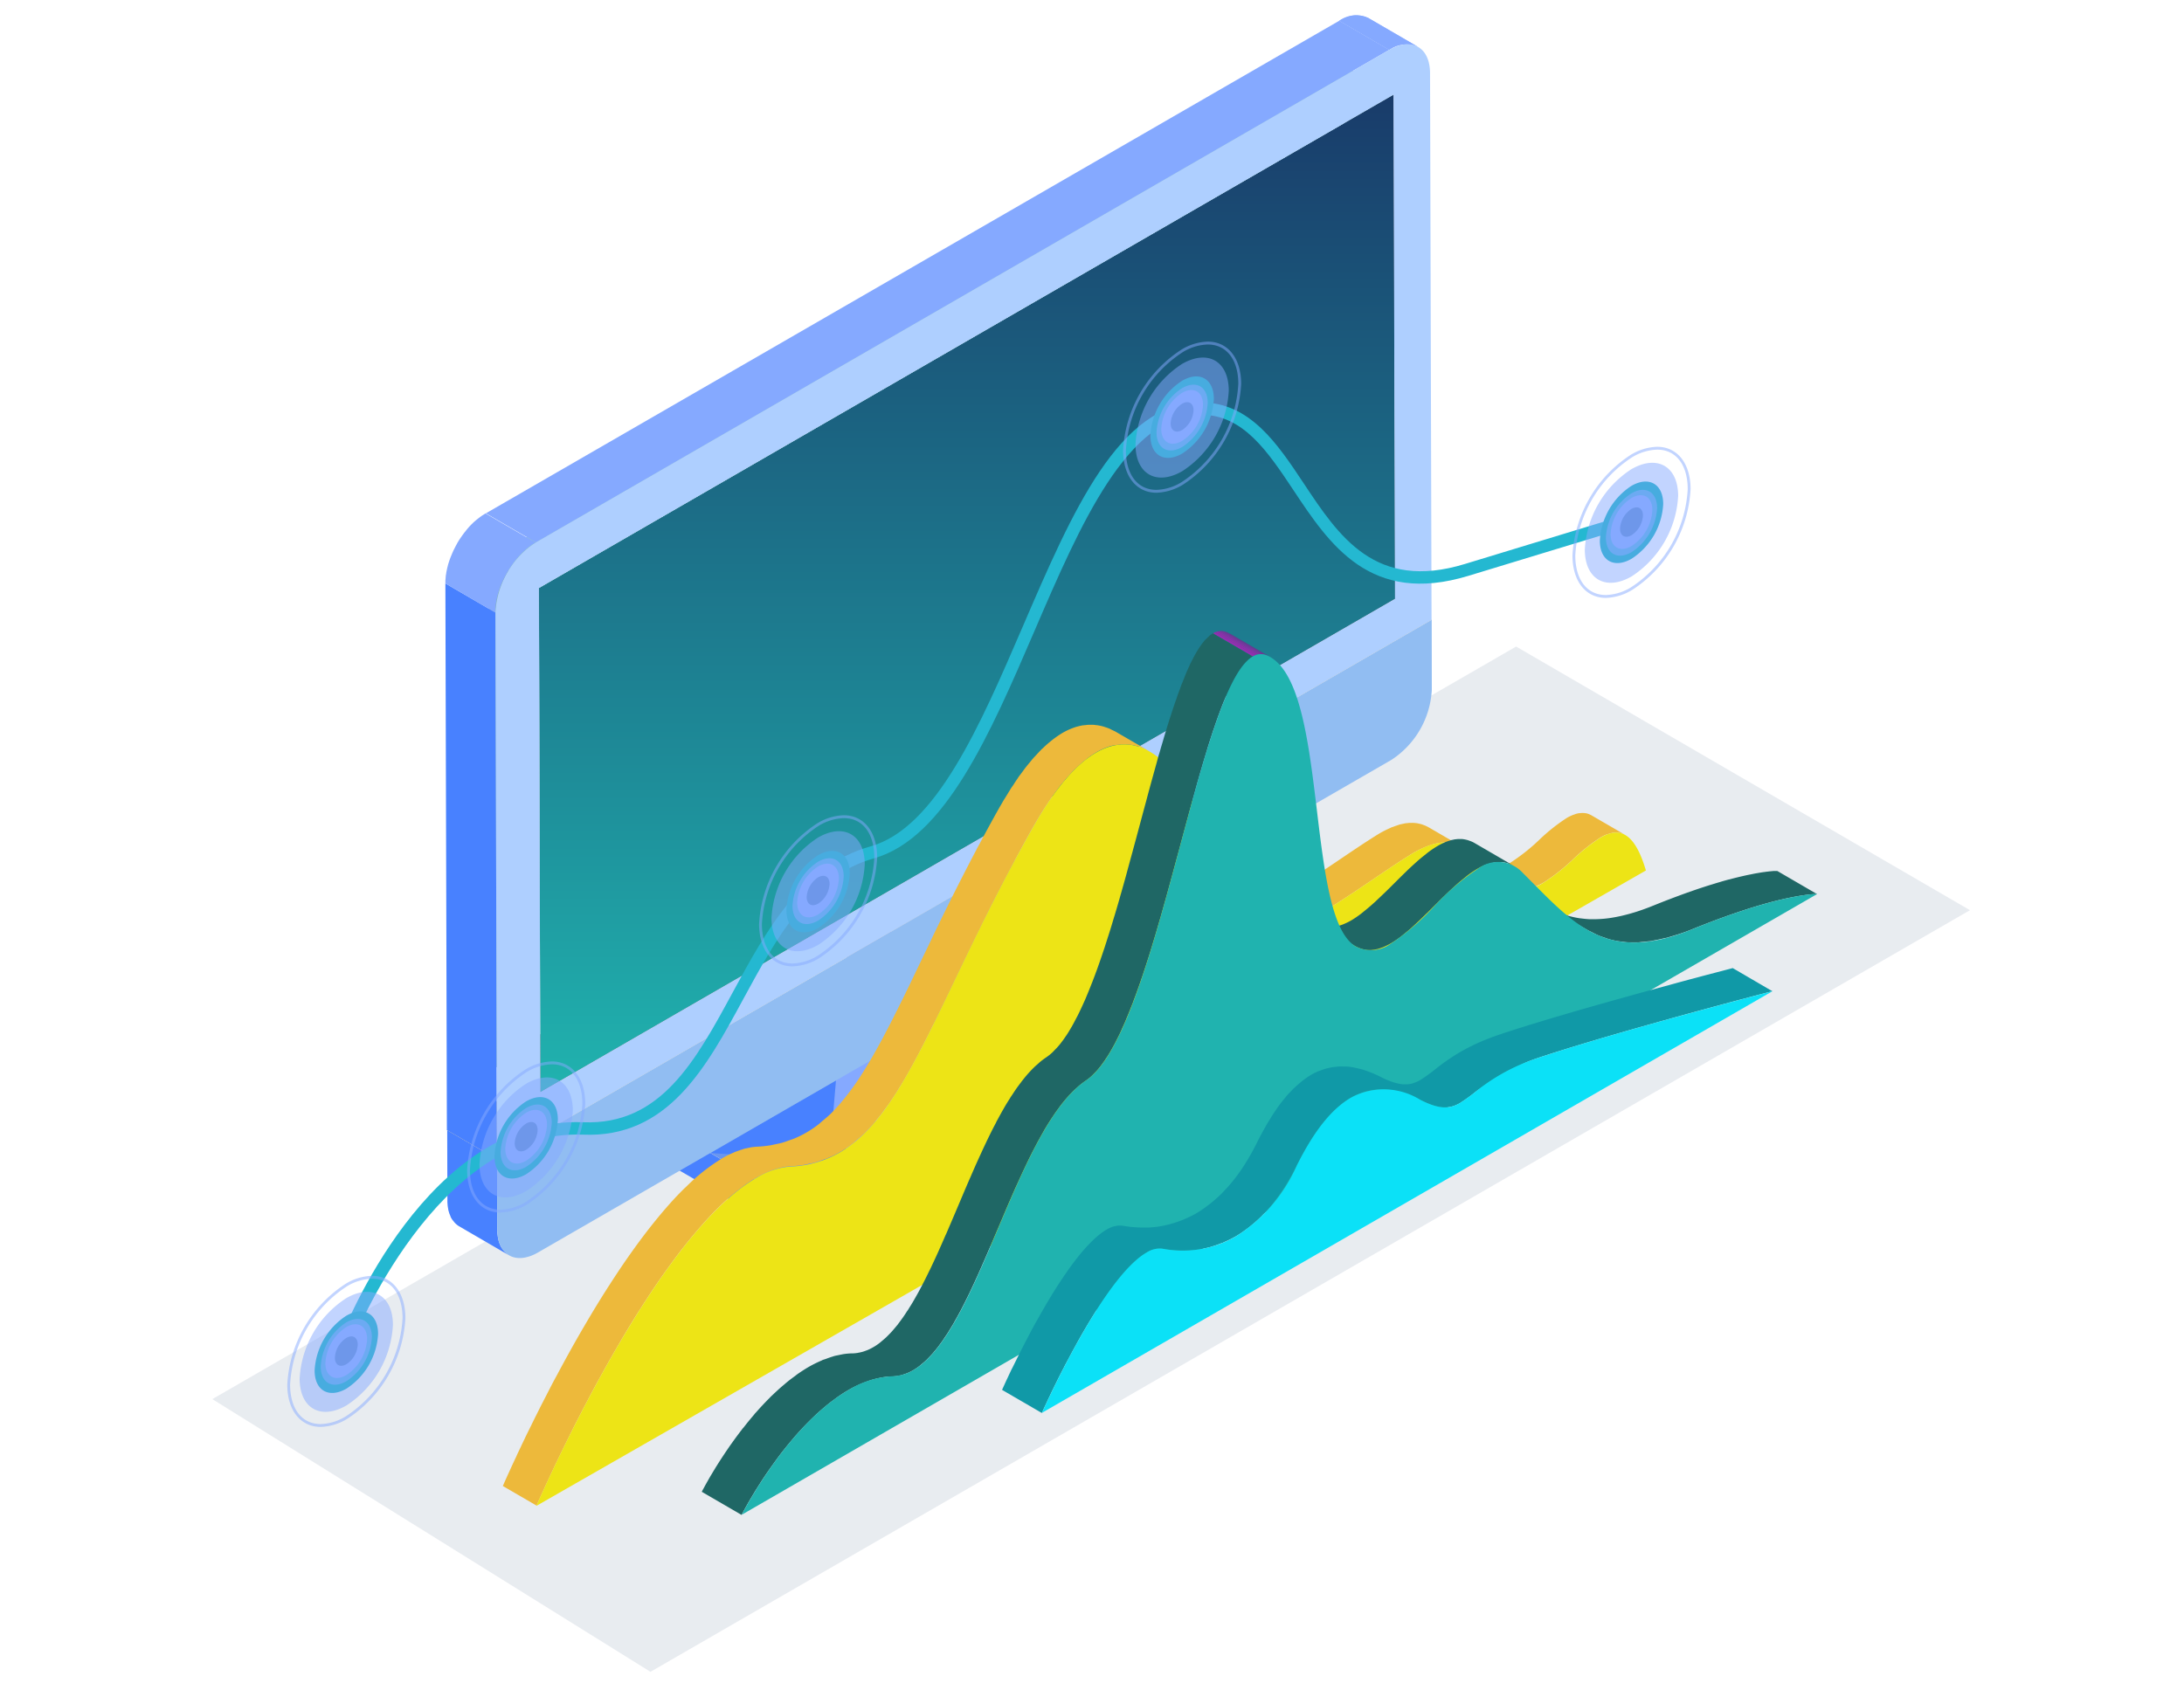 <svg xmlns="http://www.w3.org/2000/svg" xmlns:xlink="http://www.w3.org/1999/xlink" width="144" height="111" viewBox="0 0 144 111">
  <defs>
    <clipPath id="clip-path">
      <rect id="Rectangle_651" data-name="Rectangle 651" width="144" height="111" transform="translate(262 1828)" fill="#fff" stroke="#707070" stroke-width="1"/>
    </clipPath>
    <clipPath id="clip-path-2">
      <path id="Path_3254" data-name="Path 3254" d="M310.385,28.7q-1.649-.96-3.3-1.918a1.9,1.9,0,0,0-1.909.186l3.3,1.919A1.9,1.9,0,0,1,310.385,28.7Z" transform="translate(-305.175 -26.6)" fill="#85a9ff"/>
    </clipPath>
    <linearGradient id="linear-gradient" x1="0.5" x2="0.5" y2="1" gradientUnits="objectBoundingBox">
      <stop offset="0" stop-color="#193b6a"/>
      <stop offset="1" stop-color="#20b3af"/>
    </linearGradient>
    <clipPath id="clip-path-3">
      <path id="Path_3323" data-name="Path 3323" d="M315.078,63.23l2.626,1.526a2.379,2.379,0,0,0-.239-.119.989.989,0,0,0-.927.074l-2.625-1.527a.983.983,0,0,1,.927-.07A2.13,2.13,0,0,1,315.078,63.23Z" transform="translate(-313.914 -63.028)" fill="none"/>
    </clipPath>
  </defs>
  <g id="mot-reportsandstats" transform="translate(-262 -1828)" clip-path="url(#clip-path)">
    <g id="Group_840" data-name="Group 840" transform="translate(276 1829)">
      <g id="Group_747" data-name="Group 747" transform="translate(0 41.64)" opacity="0.1">
        <path id="Path_3234" data-name="Path 3234" d="M272.547,113.581l28.888,17.985,87-50.23L358.511,63.948Z" transform="translate(-272.547 -63.948)" fill="#193b6a"/>
      </g>
      <g id="Group_771" data-name="Group 771" transform="translate(15.366 0)">
        <g id="Group_752" data-name="Group 752" transform="translate(14.594 56.911)">
          <g id="Group_751" data-name="Group 751" transform="translate(0)" style="isolation: isolate">
            <g id="Group_748" data-name="Group 748" transform="translate(0 16.46)">
              <path id="Path_3235" data-name="Path 3235" d="M337.815,92.408l.005,2.34,13.154,7.643,0-2.339Z" transform="translate(-337.815 -92.408)" fill="#4881ff"/>
            </g>
            <g id="Group_749" data-name="Group 749" transform="translate(13.155 7.642)">
              <path id="Path_3236" data-name="Path 3236" d="M312.244,100.961l0,2.339,28.51-16.46-.005-2.34Z" transform="translate(-312.244 -84.499)" fill="#0f4bb7"/>
            </g>
            <g id="Group_750" data-name="Group 750">
              <path id="Path_3237" data-name="Path 3237" d="M312.249,94.1l13.155,7.643,28.509-16.462-13.154-7.642Z" transform="translate(-312.249 -77.645)" fill="#6a96ef"/>
            </g>
          </g>
        </g>
        <g id="Group_755" data-name="Group 755" transform="translate(58.935)">
          <path id="Path_3238" data-name="Path 3238" d="M310.385,28.7q-1.649-.96-3.3-1.918a1.9,1.9,0,0,0-1.909.186l3.3,1.919A1.9,1.9,0,0,1,310.385,28.7Z" transform="translate(-305.175 -26.6)" fill="#85a9ff"/>
          <g id="Group_754" data-name="Group 754" transform="translate(0)" clip-path="url(#clip-path-2)">
            <g id="Group_753" data-name="Group 753" transform="translate(0 0.001)" style="isolation: isolate">
              <path id="Path_3239" data-name="Path 3239" d="M308.691,28.69l-3.3-1.918a1.348,1.348,0,0,0-.215-.1l3.3,1.92a1.3,1.3,0,0,1,.215.1Z" transform="translate(-303.481 -26.593)" fill="#85a9ff"/>
              <path id="Path_3240" data-name="Path 3240" d="M308.857,28.6l-3.3-1.92a1.364,1.364,0,0,0-.187-.05l3.3,1.919a1.342,1.342,0,0,1,.188.051Z" transform="translate(-303.862 -26.598)" fill="#85a9ff"/>
              <path id="Path_3241" data-name="Path 3241" d="M308.992,28.547l-3.3-1.919a1.178,1.178,0,0,0-.155-.022l3.3,1.918a1.5,1.5,0,0,1,.151.023Z" transform="translate(-304.186 -26.6)" fill="#85a9ff"/>
              <path id="Path_3242" data-name="Path 3242" d="M309.115,28.524l-3.3-1.918c-.046,0-.091-.006-.138-.006l3.3,1.919c.05,0,.1,0,.144,0Z" transform="translate(-304.459 -26.601)" fill="#85a9ff"/>
              <path id="Path_3243" data-name="Path 3243" d="M309.226,28.52l-3.3-1.919c-.04,0-.085,0-.126,0l3.3,1.918c.04,0,.08,0,.122,0Z" transform="translate(-304.714 -26.601)" fill="#85a9ff"/>
              <path id="Path_3244" data-name="Path 3244" d="M309.329,28.522l-3.3-1.918c-.039,0-.076.006-.116.011l3.3,1.92c.041-.006.083-.011.122-.013Z" transform="translate(-304.939 -26.6)" fill="#85a9ff"/>
              <path id="Path_3245" data-name="Path 3245" d="M309.437,28.534l-3.3-1.92a1.175,1.175,0,0,0-.12.02l3.3,1.918c.039-.006.079-.013.116-.018Z" transform="translate(-305.168 -26.599)" fill="#85a9ff"/>
              <path id="Path_3246" data-name="Path 3246" d="M309.535,28.55l-3.3-1.918a.867.867,0,0,0-.109.025l3.3,1.918.113-.025Z" transform="translate(-305.382 -26.597)" fill="#85a9ff"/>
              <path id="Path_3247" data-name="Path 3247" d="M309.634,28.572l-3.3-1.918-.111.03,3.3,1.918c.041-.009.075-.02.11-.03Z" transform="translate(-305.594 -26.595)" fill="#85a9ff"/>
              <path id="Path_3248" data-name="Path 3248" d="M309.73,28.6l-3.3-1.918c-.038.011-.072.021-.107.033l3.3,1.921.1-.037Z" transform="translate(-305.8 -26.592)" fill="#85a9ff"/>
              <path id="Path_3249" data-name="Path 3249" d="M309.829,28.632l-3.3-1.921-.109.042,3.3,1.919c.037-.013.071-.028.109-.04Z" transform="translate(-306.002 -26.588)" fill="#85a9ff"/>
              <path id="Path_3250" data-name="Path 3250" d="M309.922,28.668l-3.3-1.919c-.037.014-.071.029-.1.046l3.3,1.919.108-.046Z" transform="translate(-306.205 -26.584)" fill="#85a9ff"/>
              <path id="Path_3251" data-name="Path 3251" d="M310.022,28.709l-3.3-1.919-.11.05,3.3,1.92c.038-.018.074-.036.109-.051Z" transform="translate(-306.413 -26.579)" fill="#85a9ff"/>
              <path id="Path_3252" data-name="Path 3252" d="M310.121,28.755l-3.3-1.92-.11.058,3.3,1.92c.038-.021.075-.04.11-.058Z" transform="translate(-306.621 -26.574)" fill="#85a9ff"/>
              <path id="Path_3253" data-name="Path 3253" d="M310.2,28.807l-3.3-1.92-.088.047,3.3,1.919c.032-.014.058-.031.087-.046Z" transform="translate(-306.808 -26.568)" fill="#85a9ff"/>
            </g>
          </g>
        </g>
        <path id="Path_3255" data-name="Path 3255" d="M362.242,94.47l.013,4.622a3.041,3.041,0,0,0,.054.572.093.093,0,0,1,0,.023,2.226,2.226,0,0,0,.151.469l0,.008a1.766,1.766,0,0,0,.207.317c.022.028.046.059.069.085a1.341,1.341,0,0,0,.3.244l-3.3-1.919a1.313,1.313,0,0,1-.291-.242.848.848,0,0,1-.078-.1.812.812,0,0,1-.094-.117,1.119,1.119,0,0,1-.1-.183l0-.006,0-.012c-.02-.043-.038-.088-.057-.135a.83.83,0,0,1-.046-.14c-.016-.045-.026-.09-.04-.137a.241.241,0,0,0-.009-.056l0-.019c0-.017-.006-.036-.011-.055-.007-.042-.014-.086-.02-.129s-.008-.084-.011-.126-.008-.085-.009-.127,0-.084,0-.128v-.008l-.013-4.624Z" transform="translate(-358.837 -19.02)" fill="#4881ff"/>
        <path id="Path_3256" data-name="Path 3256" d="M348.14,95.115,337.481,94.4l8.291-4.786Z" transform="translate(-320.014 -19.358)" fill="#4881ff"/>
        <g id="Group_760" data-name="Group 760" transform="translate(25.425 46.083)">
          <g id="Group_759" data-name="Group 759" transform="translate(0)" style="isolation: isolate">
            <g id="Group_756" data-name="Group 756" transform="translate(0 8.955)">
              <path id="Path_3257" data-name="Path 3257" d="M340.348,77.532l-2.7-1.567-1.619,19.151,2.7,1.567Z" transform="translate(-336.033 -75.965)" fill="#85a9ff"/>
            </g>
            <g id="Group_757" data-name="Group 757" transform="translate(1.619)">
              <path id="Path_3258" data-name="Path 3258" d="M340.328,69.5l-2.7-1.568L322.12,76.888l2.7,1.567Z" transform="translate(-322.12 -67.933)" fill="#85a9ff"/>
            </g>
            <g id="Group_758" data-name="Group 758" transform="translate(2.7 1.568)">
              <path id="Path_3259" data-name="Path 3259" d="M322.694,78.294l-1.615,19.151,18.287-10.56-1.161-17.545Z" transform="translate(-321.079 -69.339)" fill="#aecfff"/>
            </g>
          </g>
        </g>
        <g id="Group_761" data-name="Group 761" transform="translate(0.103 37.951)">
          <path id="Path_3260" data-name="Path 3260" d="M369.307,62.559l-3.3-1.919-61.622,35.58,3.3,1.918Z" transform="translate(-304.383 -60.639)" fill="#dcc9a0"/>
        </g>
        <g id="Group_762" data-name="Group 762" transform="translate(59.214 3.324)">
          <path id="Path_3261" data-name="Path 3261" d="M309.854,31.5l-3.3-1.918.1,33.253,3.3,1.919Z" transform="translate(-306.55 -29.581)" fill="#584245"/>
        </g>
        <g id="Group_763" data-name="Group 763" transform="translate(2.957 36.577)">
          <path id="Path_3262" data-name="Path 3262" d="M366.2,61.325l-3.3-1.919L306.55,91.941l3.3,1.917Z" transform="translate(-306.55 -59.406)" fill="#62494d"/>
        </g>
        <g id="Group_764" data-name="Group 764" transform="translate(3.405 39.871)">
          <path id="Path_3263" data-name="Path 3263" d="M304.373,97.939l.013,4.622c0,1.692,1.2,2.387,2.686,1.532L363.34,71.606a5.882,5.882,0,0,0,2.667-4.621L366,62.361Z" transform="translate(-304.373 -62.361)" fill="#91bdf2"/>
        </g>
        <g id="Group_765" data-name="Group 765" transform="translate(6.166 5.242)">
          <path id="Path_3264" data-name="Path 3264" d="M306.55,63.838l.094,33.251L363,64.555,362.9,31.3Z" transform="translate(-306.55 -31.301)" fill="url(#linear-gradient)"/>
        </g>
        <g id="Group_766" data-name="Group 766" transform="translate(2.865 35.858)">
          <path id="Path_3265" data-name="Path 3265" d="M360.4,60.682l-3.3-1.92.093,33.253,3.3,1.917Z" transform="translate(-357.094 -58.762)" fill="#82b3b8"/>
        </g>
        <g id="Group_767" data-name="Group 767" transform="translate(2.865 3.324)">
          <path id="Path_3266" data-name="Path 3266" d="M366.288,31.5l-3.3-1.918L306.634,62.115l3.3,1.92Z" transform="translate(-306.634 -29.581)" fill="#92c8ce"/>
        </g>
        <g id="Group_768" data-name="Group 768" transform="translate(0 37.476)">
          <path id="Path_3267" data-name="Path 3267" d="M362.954,62.133l-3.3-1.921.1,36.055,3.3,1.918Z" transform="translate(-359.654 -60.213)" fill="#4881ff"/>
        </g>
        <g id="Group_769" data-name="Group 769" transform="translate(2.669 0.367)">
          <path id="Path_3268" data-name="Path 3268" d="M366.455,28.848l-3.3-1.919L306.886,59.417l3.3,1.919Z" transform="translate(-306.886 -26.929)" fill="#85a9ff"/>
        </g>
        <g id="Group_770" data-name="Group 770" transform="translate(3.3 1.919)">
          <path id="Path_3269" data-name="Path 3269" d="M307.052,61.176a5.875,5.875,0,0,0-2.669,4.622l.1,36.053,61.623-35.578-.1-36.053c-.006-1.7-1.206-2.385-2.688-1.532Zm.29,36.255-.094-33.25L363.6,31.643l.094,33.254L307.342,97.431Z" transform="translate(-304.383 -28.321)" fill="#aecfff"/>
        </g>
        <path id="Path_3270" data-name="Path 3270" d="M357.354,60.689c0-.039,0-.08,0-.12s0-.086.006-.13.008-.087.011-.13.007-.088.011-.132.017-.09.025-.135V60.03c0-.041.013-.081.019-.124l.03-.14c.01-.047.019-.095.032-.14s.025-.095.036-.143.023-.074.031-.11l0,0a.248.248,0,0,1,.009-.027c.014-.045.03-.09.045-.137s.03-.091.047-.138.032-.086.049-.128.036-.087.054-.13.029-.064.04-.1l.006-.01a.047.047,0,0,1,.009-.022c.018-.043.038-.086.057-.129s.046-.094.068-.139.056-.107.083-.162.066-.122.1-.182l0-.008.025-.045,0,0h0l0,0c.061-.1.128-.212.2-.317.054-.077.106-.155.162-.229l.014-.02c.038-.049.072-.1.112-.146s.069-.086.1-.127.067-.083.1-.12.068-.079.1-.117l.021-.019.01-.014a1.052,1.052,0,0,0,.078-.081c.037-.038.077-.074.111-.109s.079-.076.119-.111.079-.07.119-.1c.021-.017.041-.036.062-.05l.011-.011c.019-.011.03-.026.047-.036.041-.03.077-.06.117-.09s.078-.057.117-.084.076-.051.116-.075.074-.048.11-.07a.12.12,0,0,0,.029-.016l3.3,1.919a3.961,3.961,0,0,0-.531.368l-.021.017a5.348,5.348,0,0,0-.481.453.022.022,0,0,0-.013.013,5.611,5.611,0,0,0-.447.536v0l0,.006a6.513,6.513,0,0,0-.389.591.045.045,0,0,0-.01.019,6.187,6.187,0,0,0-.563,1.294l0,.006a5.235,5.235,0,0,0-.152.658l0,.011h0a4.3,4.3,0,0,0-.053.647Z" transform="translate(-357.354 -23.213)" fill="#85a9ff"/>
      </g>
      <g id="Group_824" data-name="Group 824" transform="translate(4.939 21.53)">
        <g id="Group_773" data-name="Group 773" transform="translate(3.514 4.004)">
          <g id="Group_772" data-name="Group 772" transform="translate(0)">
            <path id="Path_3271" data-name="Path 3271" d="M293.327,111.543l-.764-.294c.231-.6,5.715-14.682,16-14.269,5.112.206,7.413-4.053,9.858-8.563,2.222-4.1,4.522-8.341,9.093-9.633,4.315-1.221,7.22-7.974,10.033-14.5,3.272-7.6,6.364-14.779,11.743-14.779h.031c3.214.017,5.013,2.725,6.751,5.343,2.322,3.5,4.723,7.113,10.616,5.316l10.752-3.275.237.784L366.93,60.943c-6.473,1.97-9.165-2.075-11.536-5.646-1.7-2.553-3.3-4.964-6.076-4.978H349.3c-4.842,0-7.971,7.261-10.994,14.286-2.887,6.705-5.873,13.64-10.562,14.967-4.242,1.2-6.455,5.286-8.6,9.235-2.457,4.533-4.976,9.234-10.612,8.991C298.881,97.426,293.38,111.4,293.327,111.543Z" transform="translate(-292.563 -49.501)" fill="#24b8d1"/>
          </g>
        </g>
        <g id="Group_775" data-name="Group 775" transform="translate(13.664 49.822)">
          <g id="Group_774" data-name="Group 774" transform="translate(1.041 1.289)">
            <path id="Path_3272" data-name="Path 3272" d="M358.038,91.9c.574-.333,1.046-.064,1.048.6a2.3,2.3,0,0,1-1.041,1.806c-.575.331-1.048.066-1.05-.6A2.3,2.3,0,0,1,358.038,91.9Z" transform="translate(-356.994 -91.753)" fill="#1c8ea2"/>
          </g>
          <path id="Path_3273" data-name="Path 3273" d="M356.056,94.49c0,1.326.94,1.859,2.095,1.193a4.589,4.589,0,0,0,2.084-3.6c0-1.326-.944-1.862-2.095-1.2A4.59,4.59,0,0,0,356.056,94.49Zm2.092-.059c-.575.331-1.048.066-1.05-.6a2.3,2.3,0,0,1,1.044-1.8c.574-.333,1.046-.064,1.048.6a2.3,2.3,0,0,1-1.041,1.806Z" transform="translate(-356.056 -90.597)" fill="#09aebf"/>
        </g>
        <g id="Group_777" data-name="Group 777" transform="translate(32.912 33.585)">
          <g id="Group_776" data-name="Group 776" transform="translate(1.047 1.29)">
            <path id="Path_3274" data-name="Path 3274" d="M340.767,77.334c.576-.333,1.047-.065,1.049.594a2.311,2.311,0,0,1-1.041,1.807c-.578.332-1.047.065-1.048-.6A2.3,2.3,0,0,1,340.767,77.334Z" transform="translate(-339.727 -77.19)" fill="#1c8ea2"/>
          </g>
          <path id="Path_3275" data-name="Path 3275" d="M338.792,79.927c0,1.326.944,1.861,2.1,1.193a4.591,4.591,0,0,0,2.08-3.6c0-1.327-.942-1.862-2.095-1.2A4.587,4.587,0,0,0,338.792,79.927Zm2.095-.059c-.578.332-1.047.065-1.048-.6a2.3,2.3,0,0,1,1.04-1.8c.576-.333,1.047-.065,1.049.594a2.311,2.311,0,0,1-1.041,1.807Z" transform="translate(-338.792 -76.033)" fill="#09aebf"/>
        </g>
        <g id="Group_779" data-name="Group 779" transform="translate(56.912 2.295)">
          <g id="Group_778" data-name="Group 778" transform="translate(1.044 1.289)">
            <path id="Path_3276" data-name="Path 3276" d="M319.247,49.268c.574-.332,1.046-.065,1.047.6a2.3,2.3,0,0,1-1.039,1.805c-.578.333-1.049.065-1.052-.6A2.3,2.3,0,0,1,319.247,49.268Z" transform="translate(-318.202 -49.125)" fill="#1c8ea2"/>
          </g>
          <path id="Path_3277" data-name="Path 3277" d="M317.265,51.863c0,1.323.942,1.859,2.1,1.192a4.59,4.59,0,0,0,2.083-3.6c0-1.329-.942-1.863-2.094-1.2A4.593,4.593,0,0,0,317.265,51.863Zm2.1-.061c-.578.333-1.049.065-1.052-.6a2.3,2.3,0,0,1,1.045-1.8c.574-.332,1.046-.065,1.047.6a2.3,2.3,0,0,1-1.039,1.805Z" transform="translate(-317.265 -47.969)" fill="#09aebf"/>
        </g>
        <g id="Group_781" data-name="Group 781" transform="translate(86.545 9.23)">
          <g id="Group_780" data-name="Group 780" transform="translate(1.044 1.29)">
            <path id="Path_3278" data-name="Path 3278" d="M292.665,55.489c.575-.333,1.048-.064,1.05.6a2.306,2.306,0,0,1-1.04,1.806c-.578.333-1.048.064-1.05-.6A2.307,2.307,0,0,1,292.665,55.489Z" transform="translate(-291.625 -55.346)" fill="#1c8ea2"/>
          </g>
          <path id="Path_3279" data-name="Path 3279" d="M290.689,58.085c0,1.323.941,1.859,2.095,1.193a4.585,4.585,0,0,0,2.083-3.606c0-1.327-.943-1.862-2.095-1.2A4.6,4.6,0,0,0,290.689,58.085Zm2.094-.06c-.578.333-1.048.064-1.05-.6a2.307,2.307,0,0,1,1.04-1.8c.575-.333,1.048-.064,1.05.6a2.306,2.306,0,0,1-1.04,1.806Z" transform="translate(-290.689 -54.189)" fill="#09aebf"/>
        </g>
        <g id="Group_783" data-name="Group 783" transform="translate(1.806 63.962)">
          <g id="Group_782" data-name="Group 782" transform="translate(1.044 1.29)">
            <path id="Path_3280" data-name="Path 3280" d="M368.673,104.579c.574-.332,1.045-.065,1.047.6a2.307,2.307,0,0,1-1.039,1.805c-.578.333-1.048.065-1.051-.6A2.3,2.3,0,0,1,368.673,104.579Z" transform="translate(-367.629 -104.436)" fill="#1c8ea2"/>
          </g>
          <path id="Path_3281" data-name="Path 3281" d="M366.692,107.173c0,1.325.943,1.86,2.1,1.194a4.593,4.593,0,0,0,2.083-3.607c0-1.326-.944-1.862-2.095-1.2A4.593,4.593,0,0,0,366.692,107.173Zm2.095-.06c-.578.333-1.048.065-1.051-.6a2.294,2.294,0,0,1,1.044-1.8c.574-.332,1.045-.065,1.047.6a2.308,2.308,0,0,1-1.039,1.805Z" transform="translate(-366.692 -103.279)" fill="#09aebf"/>
        </g>
        <g id="Group_791" data-name="Group 791" transform="translate(84.737 6.936)">
          <g id="Group_784" data-name="Group 784" transform="translate(0.818 1.052)" opacity="0.5">
            <path id="Path_3282" data-name="Path 3282" d="M292.873,53.5c1.7-.98,3.077-.193,3.084,1.758a6.763,6.763,0,0,1-3.064,5.311c-1.7.982-3.083.2-3.091-1.759A6.756,6.756,0,0,1,292.873,53.5Z" transform="translate(-289.803 -53.075)" fill="#85a9ff"/>
          </g>
          <g id="Group_786" data-name="Group 786" transform="translate(0)" opacity="0.5">
            <g id="Group_785" data-name="Group 785">
              <path id="Path_3283" data-name="Path 3283" d="M293.026,61.56a8.453,8.453,0,0,0,3.834-6.644c-.006-1.692-.87-2.785-2.2-2.785a3.533,3.533,0,0,0-1.75.533,8.467,8.467,0,0,0-3.839,6.642c.007,1.695.871,2.791,2.205,2.791A3.546,3.546,0,0,0,293.026,61.56Zm3.645-6.643a8.25,8.25,0,0,1-3.738,6.481,3.358,3.358,0,0,1-1.658.508c-1.239,0-2.012-1-2.017-2.6A8.27,8.27,0,0,1,293,52.826a3.365,3.365,0,0,1,1.657-.507C295.895,52.318,296.667,53.315,296.67,54.917Z" transform="translate(-289.069 -52.131)" fill="#85a9ff"/>
            </g>
          </g>
          <g id="Group_787" data-name="Group 787" transform="translate(2.209 2.84)" opacity="0.6">
            <path id="Path_3284" data-name="Path 3284" d="M292.732,54.909c.93-.536,1.688-.1,1.691.964a3.7,3.7,0,0,1-1.68,2.912c-.933.539-1.689.107-1.694-.964A3.71,3.71,0,0,1,292.732,54.909Z" transform="translate(-291.05 -54.678)" fill="#85a9ff"/>
          </g>
          <g id="Group_790" data-name="Group 790" transform="translate(2.517 3.193)">
            <g id="Group_788" data-name="Group 788" transform="translate(0)">
              <path id="Path_3285" data-name="Path 3285" d="M292.7,55.183c.76-.438,1.379-.086,1.381.788a3.023,3.023,0,0,1-1.371,2.377c-.763.438-1.38.086-1.384-.788A3.035,3.035,0,0,1,292.7,55.183Z" transform="translate(-291.328 -54.995)" fill="#85a9ff"/>
            </g>
            <g id="Group_789" data-name="Group 789" transform="translate(0.623 0.801)">
              <path id="Path_3286" data-name="Path 3286" d="M292.639,55.817c.418-.24.757-.048.757.43a1.653,1.653,0,0,1-.751,1.3c-.417.241-.756.048-.758-.43A1.662,1.662,0,0,1,292.639,55.817Z" transform="translate(-291.886 -55.713)" fill="#6e97ea"/>
            </g>
          </g>
        </g>
        <g id="Group_799" data-name="Group 799" transform="translate(55.107)">
          <g id="Group_792" data-name="Group 792" transform="translate(0.822 1.052)" opacity="0.5">
            <path id="Path_3287" data-name="Path 3287" d="M319.447,47.275c1.7-.98,3.076-.193,3.083,1.758a6.753,6.753,0,0,1-3.063,5.312c-1.7.982-3.084.2-3.087-1.758A6.748,6.748,0,0,1,319.447,47.275Z" transform="translate(-316.38 -46.854)" fill="#85a9ff"/>
          </g>
          <g id="Group_794" data-name="Group 794" transform="translate(0)" opacity="0.5">
            <g id="Group_793" data-name="Group 793">
              <path id="Path_3288" data-name="Path 3288" d="M319.6,55.34a8.471,8.471,0,0,0,3.834-6.644c-.006-1.692-.87-2.786-2.2-2.786a3.529,3.529,0,0,0-1.748.533,8.466,8.466,0,0,0-3.84,6.643c.006,1.694.871,2.79,2.2,2.79A3.551,3.551,0,0,0,319.6,55.34Zm3.644-6.644a8.255,8.255,0,0,1-3.738,6.48,3.343,3.343,0,0,1-1.66.51c-1.238,0-2.009-1-2.012-2.6a8.254,8.254,0,0,1,3.743-6.478,3.332,3.332,0,0,1,1.655-.508C322.468,46.1,323.243,47.094,323.246,48.7Z" transform="translate(-315.644 -45.91)" fill="#85a9ff"/>
            </g>
          </g>
          <g id="Group_795" data-name="Group 795" transform="translate(2.209 2.84)" opacity="0.6">
            <path id="Path_3289" data-name="Path 3289" d="M319.31,48.689c.929-.539,1.687-.106,1.69.963a3.7,3.7,0,0,1-1.68,2.912c-.933.539-1.69.106-1.694-.966A3.7,3.7,0,0,1,319.31,48.689Z" transform="translate(-317.626 -48.457)" fill="#85a9ff"/>
          </g>
          <g id="Group_798" data-name="Group 798" transform="translate(2.52 3.194)">
            <g id="Group_796" data-name="Group 796" transform="translate(0)">
              <path id="Path_3290" data-name="Path 3290" d="M319.275,48.963c.759-.438,1.379-.086,1.381.786a3.017,3.017,0,0,1-1.372,2.377c-.761.44-1.378.087-1.381-.787A3.022,3.022,0,0,1,319.275,48.963Z" transform="translate(-317.903 -48.775)" fill="#85a9ff"/>
            </g>
            <g id="Group_797" data-name="Group 797" transform="translate(0.622 0.8)">
              <path id="Path_3291" data-name="Path 3291" d="M319.214,49.595c.416-.239.756-.046.756.433a1.663,1.663,0,0,1-.749,1.3c-.42.241-.758.048-.758-.433A1.658,1.658,0,0,1,319.214,49.595Z" transform="translate(-318.463 -49.492)" fill="#6e97ea"/>
            </g>
          </g>
        </g>
        <g id="Group_807" data-name="Group 807" transform="translate(31.106 31.237)">
          <g id="Group_800" data-name="Group 800" transform="translate(0.819 1.052)" opacity="0.5">
            <path id="Path_3292" data-name="Path 3292" d="M340.975,75.291c1.7-.98,3.079-.192,3.084,1.758A6.755,6.755,0,0,1,341,82.361c-1.7.983-3.084.2-3.089-1.759A6.76,6.76,0,0,1,340.975,75.291Z" transform="translate(-337.907 -74.87)" fill="#85a9ff"/>
          </g>
          <g id="Group_802" data-name="Group 802" transform="translate(0)" opacity="0.5">
            <g id="Group_801" data-name="Group 801">
              <path id="Path_3293" data-name="Path 3293" d="M341.13,83.357a8.464,8.464,0,0,0,3.833-6.644c-.006-1.694-.87-2.786-2.2-2.786a3.532,3.532,0,0,0-1.751.533,8.469,8.469,0,0,0-3.836,6.642c.006,1.695.87,2.79,2.2,2.79A3.554,3.554,0,0,0,341.13,83.357Zm3.644-6.644a8.255,8.255,0,0,1-3.738,6.48,3.365,3.365,0,0,1-1.66.51c-1.238,0-2.01-1-2.014-2.6a8.263,8.263,0,0,1,3.742-6.479,3.373,3.373,0,0,1,1.657-.506C344,74.115,344.768,75.111,344.773,76.713Z" transform="translate(-337.172 -73.927)" fill="#85a9ff"/>
            </g>
          </g>
          <g id="Group_803" data-name="Group 803" transform="translate(2.209 2.839)" opacity="0.6">
            <path id="Path_3294" data-name="Path 3294" d="M340.834,76.7c.93-.536,1.688-.1,1.692.966a3.708,3.708,0,0,1-1.681,2.911c-.932.539-1.689.107-1.694-.964A3.709,3.709,0,0,1,340.834,76.7Z" transform="translate(-339.152 -76.473)" fill="#85a9ff"/>
          </g>
          <g id="Group_806" data-name="Group 806" transform="translate(2.52 3.193)">
            <g id="Group_804" data-name="Group 804" transform="translate(0)">
              <path id="Path_3295" data-name="Path 3295" d="M340.8,76.979c.761-.438,1.377-.086,1.379.787a3.015,3.015,0,0,1-1.369,2.376c-.763.44-1.378.088-1.381-.787A3.026,3.026,0,0,1,340.8,76.979Z" transform="translate(-339.433 -76.791)" fill="#85a9ff"/>
            </g>
            <g id="Group_805" data-name="Group 805" transform="translate(0.621 0.8)">
              <path id="Path_3296" data-name="Path 3296" d="M340.742,77.612c.417-.241.757-.047.757.431a1.658,1.658,0,0,1-.75,1.3c-.419.241-.758.047-.759-.433A1.665,1.665,0,0,1,340.742,77.612Z" transform="translate(-339.989 -77.508)" fill="#6e97ea"/>
            </g>
          </g>
        </g>
        <g id="Group_815" data-name="Group 815" transform="translate(11.857 47.473)">
          <g id="Group_808" data-name="Group 808" transform="translate(0.819 1.053)" opacity="0.5">
            <path id="Path_3297" data-name="Path 3297" d="M358.24,89.855c1.7-.98,3.078-.192,3.084,1.758a6.758,6.758,0,0,1-3.065,5.313c-1.7.981-3.081.193-3.087-1.76A6.755,6.755,0,0,1,358.24,89.855Z" transform="translate(-355.172 -89.434)" fill="#85a9ff"/>
          </g>
          <g id="Group_810" data-name="Group 810" transform="translate(0)" opacity="0.5">
            <g id="Group_809" data-name="Group 809">
              <path id="Path_3298" data-name="Path 3298" d="M358.394,97.92a8.475,8.475,0,0,0,3.834-6.645c-.007-1.692-.871-2.785-2.2-2.785a3.522,3.522,0,0,0-1.75.533,8.464,8.464,0,0,0-3.839,6.643c.007,1.694.87,2.79,2.2,2.79A3.546,3.546,0,0,0,358.394,97.92Zm3.644-6.644a8.265,8.265,0,0,1-3.736,6.48,3.367,3.367,0,0,1-1.662.51c-1.238,0-2.009-1-2.012-2.6a8.247,8.247,0,0,1,3.743-6.478,3.349,3.349,0,0,1,1.656-.508C361.262,88.678,362.033,89.674,362.038,91.276Z" transform="translate(-354.436 -88.49)" fill="#85a9ff"/>
            </g>
          </g>
          <g id="Group_811" data-name="Group 811" transform="translate(2.21 2.841)" opacity="0.6">
            <path id="Path_3299" data-name="Path 3299" d="M358.1,91.269c.931-.537,1.688-.1,1.691.963a3.707,3.707,0,0,1-1.682,2.912c-.931.537-1.688.107-1.69-.966A3.7,3.7,0,0,1,358.1,91.269Z" transform="translate(-356.418 -91.038)" fill="#85a9ff"/>
          </g>
          <g id="Group_814" data-name="Group 814" transform="translate(2.52 3.193)">
            <g id="Group_812" data-name="Group 812" transform="translate(0)">
              <path id="Path_3300" data-name="Path 3300" d="M358.068,91.542c.759-.438,1.378-.085,1.38.787a3.02,3.02,0,0,1-1.372,2.376c-.76.44-1.379.089-1.38-.787A3.025,3.025,0,0,1,358.068,91.542Z" transform="translate(-356.696 -91.354)" fill="#85a9ff"/>
            </g>
            <g id="Group_813" data-name="Group 813" transform="translate(0.621 0.8)">
              <path id="Path_3301" data-name="Path 3301" d="M358.007,92.175c.416-.239.756-.047.757.431a1.649,1.649,0,0,1-.753,1.3c-.416.241-.756.047-.757-.431A1.659,1.659,0,0,1,358.007,92.175Z" transform="translate(-357.254 -92.072)" fill="#6e97ea"/>
            </g>
          </g>
        </g>
        <g id="Group_823" data-name="Group 823" transform="translate(0 61.613)">
          <g id="Group_816" data-name="Group 816" transform="translate(0.818 1.053)" opacity="0.5">
            <path id="Path_3302" data-name="Path 3302" d="M368.877,102.539c1.7-.981,3.082-.193,3.083,1.757a6.755,6.755,0,0,1-3.062,5.313c-1.7.982-3.081.194-3.088-1.76A6.753,6.753,0,0,1,368.877,102.539Z" transform="translate(-365.81 -102.116)" fill="#85a9ff"/>
          </g>
          <g id="Group_818" data-name="Group 818" opacity="0.5">
            <g id="Group_817" data-name="Group 817">
              <path id="Path_3303" data-name="Path 3303" d="M369.029,110.6a8.467,8.467,0,0,0,3.834-6.644c-.006-1.692-.87-2.786-2.2-2.786a3.531,3.531,0,0,0-1.752.534,8.464,8.464,0,0,0-3.836,6.642c0,1.695.871,2.788,2.2,2.788A3.533,3.533,0,0,0,369.029,110.6Zm3.646-6.644a8.264,8.264,0,0,1-3.741,6.481,3.364,3.364,0,0,1-1.658.51c-1.239,0-2.012-1-2.015-2.6A8.262,8.262,0,0,1,369,101.868a3.36,3.36,0,0,1,1.657-.506C371.9,101.362,372.668,102.355,372.675,103.958Z" transform="translate(-365.072 -101.172)" fill="#85a9ff"/>
            </g>
          </g>
          <g id="Group_819" data-name="Group 819" transform="translate(2.209 2.841)" opacity="0.6">
            <path id="Path_3304" data-name="Path 3304" d="M368.736,103.951c.931-.537,1.688-.1,1.69.964a3.7,3.7,0,0,1-1.679,2.912c-.931.537-1.69.106-1.692-.966A3.706,3.706,0,0,1,368.736,103.951Z" transform="translate(-367.055 -103.72)" fill="#85a9ff"/>
          </g>
          <g id="Group_822" data-name="Group 822" transform="translate(2.519 3.194)">
            <g id="Group_820" data-name="Group 820" transform="translate(0)">
              <path id="Path_3305" data-name="Path 3305" d="M368.7,104.225c.759-.438,1.377-.086,1.38.786a3.032,3.032,0,0,1-1.37,2.378c-.761.439-1.381.087-1.382-.788A3.031,3.031,0,0,1,368.7,104.225Z" transform="translate(-367.332 -104.037)" fill="#85a9ff"/>
            </g>
            <g id="Group_821" data-name="Group 821" transform="translate(0.622 0.8)">
              <path id="Path_3306" data-name="Path 3306" d="M368.641,104.858c.417-.241.756-.047.757.431a1.651,1.651,0,0,1-.751,1.3c-.416.242-.757.048-.757-.43A1.665,1.665,0,0,1,368.641,104.858Z" transform="translate(-367.89 -104.754)" fill="#6e97ea"/>
            </g>
          </g>
        </g>
      </g>
      <g id="Group_825" data-name="Group 825" transform="translate(19.14 46.803)">
        <path id="Path_3307" data-name="Path 3307" d="M302.021,75.195a1.756,1.756,0,0,1,.367-.1h.022a1.292,1.292,0,0,1,.388.009l.007,0a1.223,1.223,0,0,1,.381.142l-.613-.358-1.626-.943c-.045-.025-.09-.046-.134-.065a.871.871,0,0,0-.125-.045,1.013,1.013,0,0,0-.112-.027l-.006,0h-.011a1.021,1.021,0,0,0-.129-.014,1.149,1.149,0,0,0-.138,0,.719.719,0,0,0-.1.011h-.028a.079.079,0,0,1-.022,0,1.6,1.6,0,0,0-.19.041c-.048.013-.1.035-.155.054-.02.009-.041.013-.064.022a.141.141,0,0,0-.036.014,2.757,2.757,0,0,0-.369.182,12.187,12.187,0,0,0-1.845,1.471,12.732,12.732,0,0,1-1.927,1.514,3.94,3.94,0,0,1-.414.2c-.067.031-.139.056-.211.081-.043.014-.088.033-.134.046a2.9,2.9,0,0,1-.317.065l-.05.006a1.621,1.621,0,0,1-.329,0,2.687,2.687,0,0,1-.6-.123.284.284,0,0,1-.059-.023,2.716,2.716,0,0,1-.511-.229q1.114.646,2.224,1.294c.011,0,.025.012.038.019a2.578,2.578,0,0,0,.31.152,1.569,1.569,0,0,0,.159.056c.022.01.042.017.062.025s.046.016.068.023a2.53,2.53,0,0,0,.294.068c.079.014.158.023.241.032l.04,0a1.483,1.483,0,0,0,.186,0c.035,0,.069-.007.1-.009.014,0,.037,0,.058-.007a.352.352,0,0,0,.041,0,1.973,1.973,0,0,0,.241-.05l.029-.01c.046-.011.093-.031.138-.047s.113-.035.165-.057c.011,0,.026-.013.04-.021a3.939,3.939,0,0,0,.413-.205,12.583,12.583,0,0,0,1.929-1.514,12.129,12.129,0,0,1,1.844-1.469,2.8,2.8,0,0,1,.408-.2A.4.4,0,0,1,302.021,75.195Z" transform="translate(-229.16 -67.979)" fill="#edb93b"/>
        <path id="Path_3308" data-name="Path 3308" d="M317.082,75.819c.077-.022.147-.046.215-.061s.116-.027.172-.037a2.52,2.52,0,0,1,.258-.039l.1-.01a2.262,2.262,0,0,1,.326,0c.022,0,.047,0,.07.008a2.012,2.012,0,0,1,.25.04l.078.017a2.69,2.69,0,0,1,.268.089.055.055,0,0,0,.021.008,2.607,2.607,0,0,1,.3.147.1.1,0,0,0-.021-.012l-1.631-.949-.571-.332a.083.083,0,0,1-.025-.013,2.268,2.268,0,0,0-.261-.128l0,0-.054-.017a1.659,1.659,0,0,0-.185-.068l-.057-.013-.079-.019c-.037-.007-.068-.016-.1-.021a1.355,1.355,0,0,0-.156-.02c-.021,0-.039-.007-.06-.008l-.028,0a2.5,2.5,0,0,0-.259,0l-.046,0c-.03,0-.065.007-.1.01-.05.006-.1.007-.155.017-.036,0-.072.016-.107.022a1.651,1.651,0,0,0-.164.035c-.038.008-.07.012-.108.023s-.079.029-.114.04c-.1.032-.2.068-.313.109-.039.018-.079.025-.119.042-.025.01-.054.029-.08.04a6.789,6.789,0,0,0-.685.345c-1.822,1.108-4.231,2.9-6.412,4.161-.3.173-.592.331-.883.482-.078.04-.156.079-.235.116-.224.116-.444.217-.663.309l-.2.09a7.869,7.869,0,0,1-.8.276c-.119.032-.229.057-.342.081-.061.014-.127.03-.19.042a3.379,3.379,0,0,1-.472.04c-.022,0-.045,0-.068,0a2,2,0,0,1-.421-.043l-.033-.009a1.458,1.458,0,0,1-.4-.155l.017.009,2.226,1.294a1.414,1.414,0,0,0,.149.071c.055.022.107.04.165.058a.464.464,0,0,0,.067.014c.01,0,.022.006.035.01.028.006.052.013.08.018a1.862,1.862,0,0,0,.224.026c.037,0,.075,0,.113,0s.049,0,.074,0,.051,0,.082,0c.112-.007.226-.017.346-.036.013,0,.027-.007.037-.008.061-.011.13-.029.2-.042.091-.02.184-.035.279-.061.02,0,.04-.016.061-.021a7.823,7.823,0,0,0,.8-.278.264.264,0,0,0,.045-.017c.05-.019.1-.047.146-.067.216-.095.439-.2.669-.31.079-.041.158-.078.239-.12.287-.149.579-.307.88-.481,2.182-1.259,4.59-3.053,6.411-4.16a6.309,6.309,0,0,1,.682-.343c.07-.03.137-.058.2-.083C316.877,75.886,316.981,75.85,317.082,75.819Z" transform="translate(-255.83 -67.912)" fill="#edb93b"/>
        <path id="Path_3309" data-name="Path 3309" d="M361.568,69.9c.028,0,.059-.007.084-.01a3.055,3.055,0,0,1,.332-.021c.038,0,.078,0,.117,0a2.992,2.992,0,0,1,.3.023c.037,0,.072.007.107.012a3.169,3.169,0,0,1,.4.089l.02.007a3.407,3.407,0,0,1,.373.138c.066.028.127.062.193.093s.153.075.232.118l-2.229-1.292-.045-.028c-.066-.033-.129-.064-.2-.095s-.119-.062-.179-.09l-.018-.009a3.106,3.106,0,0,0-.309-.11c-.025-.008-.048-.019-.071-.026h0a2.838,2.838,0,0,0-.346-.08c-.012,0-.026,0-.044-.008s-.069-.007-.1-.011c-.064-.008-.128-.019-.191-.023-.038,0-.075,0-.109,0h-.123c-.032,0-.064,0-.1,0-.07,0-.143.013-.214.02-.036,0-.067.006-.1.011l-.035,0a3.7,3.7,0,0,0-.386.085h-.009a4.443,4.443,0,0,0-.492.177l0,0a4.436,4.436,0,0,0-.471.237,6.231,6.231,0,0,0-.608.413c-.06.046-.117.094-.176.14-.169.136-.338.284-.507.448-.035.032-.066.056-.1.089l-.042.045c-.118.122-.241.256-.366.391-.05.057-.1.1-.149.163l-.022.023c-.059.069-.12.148-.181.221-.095.115-.191.229-.287.352l-.036.046c-.064.084-.129.177-.193.264-.081.113-.168.217-.252.337-.017.031-.042.066-.059.095-.082.116-.165.241-.242.367-.064.095-.128.181-.191.28-.025.038-.047.079-.071.116-.1.163-.2.331-.306.5-.055.089-.107.167-.159.26s-.124.214-.19.326c-.479.848-.927,1.672-1.358,2.484-.041.071-.083.147-.122.217-.059.109-.1.205-.162.313-1.027,1.956-1.941,3.8-2.768,5.509-.033.07-.069.148-.1.216-.069.144-.135.278-.2.419-.133.273-.256.536-.387.8-.181.382-.362.755-.536,1.119-.12.249-.234.488-.35.73-.2.406-.388.8-.582,1.184-.1.2-.2.408-.3.6-.246.491-.487.966-.729,1.42-.032.064-.069.13-.1.192-.242.453-.482.882-.719,1.3-.163.283-.328.552-.49.816-.049.078-.1.163-.148.237-.2.322-.406.627-.618.921-.046.064-.094.125-.138.188-.175.235-.351.462-.527.676-.048.059-.1.119-.143.175-.226.262-.45.507-.683.736-.178.172-.365.324-.547.477-.08.066-.156.144-.236.205a7.149,7.149,0,0,1-.832.561,6.966,6.966,0,0,1-.77.381c-.1.042-.213.075-.32.114-.162.058-.317.118-.482.164s-.337.079-.507.114c-.1.02-.2.047-.3.062a7.463,7.463,0,0,1-.857.087c-.127.008-.252.02-.381.04-.031,0-.064.014-.1.02-.061.01-.126.027-.19.04s-.116.021-.172.037c-.04.011-.084.03-.126.043-.113.033-.223.074-.342.118-.05.02-.1.029-.151.05-.026.011-.051.029-.081.041a6.411,6.411,0,0,0-.708.351,12.665,12.665,0,0,0-2.418,1.9c-.037.033-.073.066-.109.1v0c-.412.4-.821.841-1.224,1.307-.011.01-.018.021-.03.032l-.01.014c-.369.424-.735.875-1.1,1.341-.019.027-.043.051-.061.077s-.018.028-.03.041c-.395.508-.783,1.04-1.166,1.584l-.045.06a.174.174,0,0,0-.018.029c-.457.651-.9,1.322-1.336,2a.438.438,0,0,0-.03.043c-.014.021-.026.042-.039.064-.532.834-1.046,1.68-1.535,2.522l-.013.02c-.017.028-.032.054-.047.081q-.455.779-.881,1.549c-.012.023-.028.048-.04.072q-.411.744-.793,1.461l-.084.152c-.02.036-.035.068-.054.1q-.253.472-.484.928c-.054.1-.1.2-.155.3-.118.232-.236.459-.35.682-.046.1-.1.2-.145.292-.116.232-.23.456-.337.677-.038.074-.074.147-.106.219-.137.274-.27.541-.392.793,0,.013-.016.03-.019.043-.074.154-.143.3-.213.444-.023.051-.047.107-.071.156-.062.125-.116.242-.172.359-.038.072-.068.149-.1.22s-.065.139-.1.211c-.452.968-.736,1.611-.8,1.767l2.223,1.291c.067-.157.36-.823.826-1.821.028-.051.046-.1.07-.152.049-.1.1-.213.153-.321.039-.085.079-.164.117-.252s.094-.2.144-.3.1-.219.161-.336c.127-.263.263-.539.4-.823.029-.06.059-.123.09-.183.116-.236.235-.479.361-.727.04-.079.077-.157.117-.236.139-.277.285-.56.434-.847.023-.04.041-.079.061-.119.178-.341.361-.693.551-1.049.01-.021.022-.043.032-.064.275-.515.559-1.044.86-1.579.009-.019.02-.038.03-.057.282-.508.576-1.025.879-1.543.023-.041.043-.083.069-.123.492-.843,1-1.69,1.539-2.524.019-.031.04-.062.06-.095.436-.685.884-1.357,1.342-2.01.017-.026.037-.051.054-.077q.579-.821,1.171-1.592c.032-.042.067-.083.1-.126.367-.469.737-.923,1.112-1.35.408-.477.827-.927,1.246-1.338.01-.01.02-.017.028-.026a14.984,14.984,0,0,1,1.241-1.1c.038-.031.074-.057.114-.086.173-.134.346-.266.517-.385.211-.144.419-.279.632-.4a6.3,6.3,0,0,1,.706-.351c.079-.033.158-.065.237-.095.112-.043.223-.084.339-.117.1-.029.2-.055.3-.079.064-.014.127-.029.188-.04a3.546,3.546,0,0,1,.478-.059q.423-.022.818-.081l.036-.007c.1-.016.2-.042.3-.064.155-.03.31-.055.458-.095a.473.473,0,0,1,.052-.019c.168-.047.33-.106.492-.166.09-.035.188-.058.275-.094a.259.259,0,0,0,.031-.018,6.227,6.227,0,0,0,.774-.381,7.791,7.791,0,0,0,.832-.557c.1-.078.2-.173.294-.258.164-.139.33-.273.491-.427l.01-.009c.2-.2.4-.414.6-.638.026-.03.051-.065.078-.1l.128-.155c.1-.117.2-.231.292-.356.082-.108.164-.226.25-.339.042-.06.087-.118.132-.181.033-.045.066-.086.1-.13.167-.244.339-.5.507-.761a.134.134,0,0,1,.02-.031c.054-.081.1-.169.152-.252.143-.23.288-.458.429-.7.016-.032.035-.069.054-.1q.353-.607.7-1.268c.013-.026.029-.049.043-.075.028-.052.056-.111.085-.165q.355-.679.72-1.406c.09-.185.183-.378.278-.566q.309-.622.624-1.278c.028-.058.054-.11.084-.168.06-.128.125-.264.186-.394q.368-.758.746-1.552l.193-.4c.117-.251.246-.514.371-.77.385-.794.783-1.612,1.206-2.461.035-.069.064-.135.1-.206.436-.88.914-1.8,1.4-2.726.11-.208.217-.416.33-.627.428-.8.87-1.613,1.343-2.448.125-.222.248-.425.372-.629.088-.147.177-.3.268-.436.1-.161.2-.312.3-.463.07-.1.138-.21.206-.311.112-.159.221-.31.333-.458.06-.084.123-.171.182-.249.1-.135.205-.256.311-.38.065-.08.128-.164.2-.241.055-.06.1-.114.157-.171.128-.14.253-.28.376-.4.051-.049.095-.088.145-.134a6.675,6.675,0,0,1,.511-.452l.168-.136a6.02,6.02,0,0,1,.61-.414,4.963,4.963,0,0,1,.479-.242,4.064,4.064,0,0,1,.487-.174A3.024,3.024,0,0,1,361.568,69.9Z" transform="translate(-321.034 -68.578)" fill="#edb93b"/>
      </g>
      <g id="Group_826" data-name="Group 826" transform="translate(21.363 48.093)">
        <path id="Path_3310" data-name="Path 3310" d="M328.618,70.276c5.106-2.948,8.389,6.962,8.986,10.581.414,2.509,2.787,1.772,5.522.193,2.182-1.259,4.59-3.053,6.411-4.16,4.113-2.377,4.164,2.123,7.113,2.381a2.5,2.5,0,0,0,1.454-.407,12.58,12.58,0,0,0,1.929-1.514,12.128,12.128,0,0,1,1.844-1.469c1.164-.672,2.206-.488,2.992,2.17l-73.16,41.908c.389-.887,7.783-17.756,14.513-21.641a5.028,5.028,0,0,1,2.249-.741,6.962,6.962,0,0,0,3.233-.924c4.556-2.629,6.624-10.624,12.78-21.5C325.967,72.536,327.348,71.009,328.618,70.276Z" transform="translate(-291.71 -69.735)" fill="#ede416"/>
      </g>
      <g id="Group_827" data-name="Group 827" transform="translate(72.78 54.327)">
        <path id="Path_3311" data-name="Path 3311" d="M291.156,81.065c.323-.133.633-.254.935-.37.088-.036.174-.069.262-.1.22-.086.437-.166.649-.245l.23-.082c.273-.1.54-.193.789-.279l.058-.019c.234-.079.459-.154.678-.224q.1-.033.2-.064l.507-.156.163-.048c.208-.061.416-.118.61-.172.217-.058.427-.111.621-.159.062-.013.115-.028.171-.039.134-.031.269-.064.39-.089.068-.014.13-.026.2-.04.1-.02.2-.041.292-.057.059-.011.117-.023.175-.033l.246-.04c.055-.009.1-.016.154-.022s.1-.016.149-.022l.14-.018c.04,0,.079-.009.117-.011s.087-.012.128-.013l.07-.006c.042,0,.077-.007.109-.007.013,0,.03,0,.041,0l.146,0-2.623-1.526c-.015,0-.057,0-.132,0l-.012,0-.047,0c-.035,0-.068,0-.107.007l-.068.006-.134.013c-.032,0-.072.007-.108.012s-.1.009-.145.017l-.147.021c-.035,0-.061.009-.1.013l-.066.01-.241.041-.18.031-.289.059c-.065.013-.127.025-.2.04-.125.026-.261.058-.4.09-.056.012-.1.023-.161.038-.2.048-.407.1-.631.162l-.018,0c-.184.049-.377.1-.579.165-.058.017-.119.033-.181.052-.157.047-.318.1-.487.149-.074.021-.142.046-.217.068-.208.067-.424.137-.648.213-.029.011-.057.019-.085.029q-.376.129-.778.274c-.086.03-.169.062-.254.093-.2.075-.411.152-.621.233l-.282.107c-.3.117-.607.24-.927.368-.355.145-.69.263-1.019.371-.093.029-.178.056-.266.08-.2.062-.4.113-.592.161s-.386.088-.573.123c-.157.028-.315.056-.472.075-.128.016-.258.03-.381.038-.173.013-.343.021-.508.022-.1,0-.193,0-.286,0-.187-.007-.371-.025-.551-.048-.065-.009-.13-.011-.193-.023a5.7,5.7,0,0,1-.7-.156c-.069-.021-.134-.05-.2-.071-.159-.055-.321-.109-.475-.176-.137-.058-.27-.129-.4-.2-.11-.055-.221-.1-.33-.169l2.626,1.526c.022.014.052.03.078.045.081.046.166.08.247.122.135.068.269.14.4.2a.506.506,0,0,1,.05.023c.136.056.278.1.416.147.071.023.139.055.212.075l.016.006a5.23,5.23,0,0,0,.629.145.5.5,0,0,0,.05.007c.066.012.136.016.2.023.128.018.258.039.394.048.045,0,.1,0,.144,0,.1,0,.2,0,.3,0s.177.006.27,0c.072,0,.153-.017.227-.022.128-.01.259-.022.392-.04.072-.009.141-.009.216-.021s.165-.038.244-.052c.188-.035.383-.075.582-.124.081-.02.157-.029.243-.052.107-.03.224-.07.338-.1l.279-.085C290.47,81.326,290.805,81.208,291.156,81.065Z" transform="translate(-266.358 -75.11)" fill="#1f6765"/>
        <path id="Path_3312" data-name="Path 3312" d="M310.92,76.963c.041-.012.081-.027.125-.038s.07-.014.1-.021c.064-.013.127-.027.19-.035l.085-.008a1.609,1.609,0,0,1,.207-.006c.023,0,.042,0,.062,0a1.845,1.845,0,0,1,.258.031c.02,0,.041.011.064.016.068.017.138.037.207.061.021.009.045.016.067.023a2.066,2.066,0,0,1,.27.13c-.007-.006-.016-.009-.023-.014l-1.078-.627-1.52-.884a.141.141,0,0,1-.027-.016,2.055,2.055,0,0,0-.217-.1l-.031-.011c-.02-.008-.04-.013-.059-.021-.038-.012-.076-.029-.114-.039s-.065-.017-.1-.025-.043-.01-.065-.013a.215.215,0,0,0-.037-.008,1.565,1.565,0,0,0-.2-.025h-.081c-.041,0-.086,0-.126,0s-.056.006-.081.008-.059,0-.085.009-.043,0-.065.006c-.042.006-.084.018-.128.026l-.106.023c-.009,0-.022,0-.037.009s-.058.021-.086.03c-.074.023-.151.048-.225.078a.329.329,0,0,0-.052.019.567.567,0,0,0-.052.026,3.913,3.913,0,0,0-.434.215,7.037,7.037,0,0,0-.666.448l-.231.186c-.147.119-.3.242-.449.373l-.258.234c-.148.136-.3.274-.445.417-.081.081-.165.162-.251.243-.037.04-.078.078-.119.117l-.459.458q-.263.263-.526.521c-.1.1-.211.2-.314.3-.136.132-.271.255-.4.381l-.281.25c-.148.133-.3.252-.44.37-.077.061-.151.126-.229.184a6.665,6.665,0,0,1-.659.446,4.166,4.166,0,0,1-.418.208l-.107.046c-.074.029-.147.052-.222.076-.035.01-.071.025-.108.032s-.068.016-.1.023c-.061.011-.119.025-.178.031l-.081.008a1.685,1.685,0,0,1-.2.007c-.02,0-.043,0-.062,0-.082-.006-.163-.014-.246-.028a.444.444,0,0,0-.058-.016,1.564,1.564,0,0,1-.2-.057.649.649,0,0,1-.066-.022,1.762,1.762,0,0,1-.254-.122l2.622,1.526.009,0a1.669,1.669,0,0,0,.21.1l.036.012a.6.6,0,0,0,.067.023l.094.032c.033.01.068.017.1.025s.041.011.059.014l.029.006a1.859,1.859,0,0,0,.193.023h.084l.113,0c.03,0,.059-.008.086-.01l.081-.008.055-.006c.041-.008.083-.019.125-.028s.069-.012.1-.02l.031-.007c.026-.008.053-.019.08-.028.076-.023.147-.047.222-.075.017-.008.031-.01.048-.018s.037-.019.054-.026a4.5,4.5,0,0,0,.421-.211,6.89,6.89,0,0,0,.661-.446l.232-.186c.144-.118.289-.236.438-.367.09-.081.182-.164.273-.25.137-.127.272-.252.409-.384l.313-.305c.03-.03.06-.059.093-.087.143-.145.289-.288.434-.433.2-.2.4-.4.593-.588.076-.074.151-.144.225-.215.155-.154.313-.3.472-.445.077-.072.158-.144.236-.213.157-.139.311-.266.468-.391.071-.058.144-.119.215-.173a6.916,6.916,0,0,1,.669-.452,4.145,4.145,0,0,1,.434-.217l.1-.043C310.77,77.009,310.843,76.986,310.92,76.963Z" transform="translate(-299.503 -75.327)" fill="#1f6765"/>
      </g>
      <g id="Group_830" data-name="Group 830" transform="translate(65.978 40.615)" style="isolation: isolate">
        <g id="Group_829" data-name="Group 829" transform="translate(0)" clip-path="url(#clip-path-3)">
          <g id="Group_828" data-name="Group 828" transform="translate(0 0)" style="isolation: isolate">
            <path id="Path_3313" data-name="Path 3313" d="M317.449,64.7l-2.625-1.527c.05-.028.1-.052.15-.075l2.625,1.526a.906.906,0,0,0-.151.076Z" transform="translate(-314.824 -63.02)" fill="#972cb1"/>
            <path id="Path_3314" data-name="Path 3314" d="M317.328,64.631,314.7,63.1a1.248,1.248,0,0,1,.133-.046l2.627,1.526a1.012,1.012,0,0,0-.135.046Z" transform="translate(-314.553 -63.025)" fill="#932bac"/>
            <path id="Path_3315" data-name="Path 3315" d="M317.234,64.588l-2.627-1.526c.038-.009.074-.017.11-.023l2.623,1.525c-.036.007-.072.014-.107.025Z" transform="translate(-314.324 -63.027)" fill="#902aa8"/>
            <path id="Path_3316" data-name="Path 3316" d="M317.139,64.564l-2.623-1.525c.031,0,.068-.009.1-.01l2.623,1.527c-.032,0-.066,0-.1.008Z" transform="translate(-314.122 -63.028)" fill="#8c29a4"/>
            <path id="Path_3317" data-name="Path 3317" d="M317.049,64.557l-2.623-1.527a.969.969,0,0,1,.1,0l2.626,1.526a.754.754,0,0,0-.1,0Z" transform="translate(-313.931 -63.028)" fill="#88289f"/>
            <path id="Path_3318" data-name="Path 3318" d="M316.961,64.556l-2.626-1.526.1.011,2.627,1.527a.646.646,0,0,0-.1-.012Z" transform="translate(-313.742 -63.028)" fill="#84279b"/>
            <path id="Path_3319" data-name="Path 3319" d="M316.863,64.567l-2.627-1.527a.889.889,0,0,1,.11.028l2.627,1.524c-.038-.01-.077-.019-.11-.025Z" transform="translate(-313.543 -63.027)" fill="#812596"/>
            <path id="Path_3320" data-name="Path 3320" d="M316.757,64.589l-2.627-1.524a.843.843,0,0,1,.119.042l2.626,1.524c-.041-.016-.077-.03-.118-.042Z" transform="translate(-313.326 -63.024)" fill="#7d2492"/>
            <path id="Path_3321" data-name="Path 3321" d="M316.547,64.627,313.921,63.1h0a1.958,1.958,0,0,1,.233.115l2.622,1.524a2.476,2.476,0,0,0-.231-.115Z" transform="translate(-312.998 -63.02)" fill="#79238d"/>
            <path id="Path_3322" data-name="Path 3322" d="M316.536,64.731l-2.622-1.524,0,0,2.626,1.526-.008,0Z" transform="translate(-312.755 -63.008)" fill="#752289"/>
          </g>
        </g>
      </g>
      <path id="Path_3324" data-name="Path 3324" d="M344.5,84.241c.072-.227.141-.457.21-.688.052-.166.1-.333.153-.5.069-.234.136-.472.205-.708.052-.175.1-.347.154-.523.043-.157.088-.317.134-.474.068-.248.138-.494.208-.743.036-.13.072-.261.107-.389q.147-.535.292-1.07c.06-.225.122-.447.18-.669.1-.369.2-.733.3-1.1.147-.557.3-1.109.445-1.658.03-.117.062-.229.093-.346q.177-.651.353-1.289c.023-.088.048-.177.075-.265.067-.245.135-.487.2-.728.037-.138.078-.275.117-.413.058-.208.118-.41.178-.615.048-.163.095-.328.143-.487s.1-.334.152-.5c.056-.183.11-.367.167-.544.043-.142.089-.278.134-.415.061-.194.122-.387.184-.571.027-.075.054-.145.078-.22.072-.212.144-.421.217-.624.033-.094.066-.183.1-.272.061-.171.125-.334.188-.5.05-.129.1-.256.155-.38s.113-.274.168-.4c.036-.083.076-.164.113-.244.082-.182.164-.357.25-.518,0-.01.009-.02.012-.031.1-.193.2-.369.3-.534a.456.456,0,0,0,.029-.048c.1-.166.21-.318.312-.452l.014-.017a3.231,3.231,0,0,1,.227-.253c.048-.051.1-.1.145-.144a1.646,1.646,0,0,1,.288-.216l-2.625-1.527a1.718,1.718,0,0,0-.227.159c-.019.016-.038.04-.057.057-.048.043-.1.1-.151.147-.035.037-.071.065-.108.106s-.08.1-.119.149l-.012.01-.006.011c-.046.058-.094.122-.138.188s-.093.133-.139.206c-.01.017-.019.035-.03.051a.246.246,0,0,1-.026.041c-.028.051-.061.1-.093.154-.064.113-.13.231-.194.353a.154.154,0,0,0-.011.025c-.01.019-.021.039-.03.058l-.153.3c-.03.067-.058.137-.091.205s-.068.147-.1.225c-.027.055-.049.106-.074.161-.035.081-.067.169-.1.252-.051.129-.1.259-.157.394-.02.049-.039.095-.061.146-.037.095-.07.2-.107.3s-.084.222-.125.334c-.059.172-.118.349-.183.528-.036.1-.071.206-.107.316a.6.6,0,0,0-.027.07c-.039.122-.079.251-.119.376-.058.177-.117.351-.174.536-.047.154-.1.316-.146.475-.055.182-.113.363-.167.551s-.1.351-.155.527-.1.36-.159.543-.112.4-.167.6c-.047.168-.095.338-.142.51-.013.049-.031.1-.041.146-.03.106-.059.217-.09.323-.1.361-.2.728-.3,1.1-.038.148-.078.293-.117.443-.124.454-.247.914-.371,1.376-.133.494-.265.992-.4,1.487-.038.142-.078.283-.115.425-.135.492-.27.984-.4,1.472-.01.033-.017.064-.027.1q-.172.622-.347,1.235c-.036.119-.067.235-.1.353-.084.287-.165.574-.251.857-.045.156-.093.31-.141.464-.071.242-.144.485-.217.722-.054.163-.1.322-.156.484-.069.225-.144.45-.215.673-.059.174-.115.346-.174.517s-.11.323-.165.479c-.064.181-.126.357-.19.533-.056.147-.107.293-.163.437s-.1.269-.155.4c-.107.274-.214.54-.323.8-.052.123-.1.246-.156.366s-.1.222-.151.332c-.075.159-.146.317-.221.467-.043.088-.086.176-.133.263-.1.185-.19.367-.287.537-.017.03-.032.061-.05.09-.117.2-.236.4-.355.579-.025.031-.043.061-.066.093-.116.173-.235.332-.353.481-.021.026-.04.049-.062.075a3.949,3.949,0,0,1-.277.3c-.047.051-.1.106-.147.154a3.333,3.333,0,0,1-.407.329,5.173,5.173,0,0,0-.425.317c-.047.041-.094.087-.142.129-.088.076-.174.149-.256.231a.06.06,0,0,1-.017.017c-.142.14-.28.288-.42.446l-.008.01c-.124.144-.247.3-.371.455l0,.006c-.032.04-.064.088-.1.129-.084.115-.173.229-.256.35a.184.184,0,0,0-.018.027c-.071.1-.141.21-.21.314-.052.078-.1.148-.153.227a.086.086,0,0,0-.011.026c-.137.211-.27.427-.4.652l-.006.008c-.008.012-.014.028-.021.041-.141.242-.276.491-.414.746l-.051.087c-.012.032-.031.066-.043.1-.2.37-.388.75-.576,1.142a.208.208,0,0,0-.021.038c-.012.03-.029.064-.043.095q-.259.545-.516,1.114c0,.009-.009.018-.013.027-.183.4-.362.814-.54,1.226,0,.011-.011.023-.017.035s-.011.022-.014.032c-.26.6-.516,1.209-.773,1.814q-.361.853-.719,1.685c-.03.074-.062.147-.1.22-.155.365-.319.73-.477,1.086-.014.035-.032.066-.045.1-.148.329-.3.647-.447.962-.031.066-.062.134-.1.2-.169.355-.342.7-.516,1.027-.039.071-.077.145-.113.216-.1.191-.207.376-.31.557-.033.058-.065.118-.1.175-.088.153-.178.3-.27.442l-.1.165c-.038.054-.074.1-.107.157-.081.126-.164.248-.248.367-.029.041-.061.081-.09.124-.085.115-.171.232-.254.341-.039.046-.077.09-.113.134-.075.09-.153.181-.225.265s-.149.159-.224.236c-.057.058-.115.117-.172.172-.094.088-.185.164-.279.242-.046.04-.094.082-.145.122a3.333,3.333,0,0,1-.43.289,3.136,3.136,0,0,1-.362.182c-.05.021-.1.037-.147.055s-.128.047-.194.066c-.083.022-.165.041-.244.057-.027,0-.05.011-.075.014a2.5,2.5,0,0,1-.343.033l-.094,0a4.773,4.773,0,0,0-.526.052c-.019,0-.043.011-.065.014-.07.012-.142.029-.214.043-.1.022-.205.038-.312.068-.042.011-.08.03-.126.041-.136.041-.274.093-.414.144-.07.027-.146.045-.219.074-.029.012-.055.031-.085.042a7.857,7.857,0,0,0-.824.409c-.242.139-.475.292-.706.45-.07.048-.136.1-.2.152-.161.116-.322.234-.476.36-.083.066-.165.136-.243.205q-.209.172-.409.355l-.251.232c-.076.077-.157.148-.237.225-.029.03-.054.061-.086.091-.3.3-.591.613-.871.93-.02.021-.038.041-.058.06-.038.047-.072.095-.114.142-.221.258-.43.514-.632.774l-.1.115c-.013.018-.026.039-.04.057q-.353.458-.666.9c-.022.031-.046.062-.066.091l-.084.12c-.221.322-.428.633-.617.924a.136.136,0,0,0-.02.032c-.05.075-.088.14-.135.212-.062.1-.128.2-.185.3-.049.079-.091.149-.137.224-.053.093-.109.182-.159.266a.331.331,0,0,1-.03.05c-.058.1-.111.194-.159.282l-.04.068c-.048.093-.1.173-.136.248-.012.019-.02.037-.031.055-.037.068-.068.133-.1.181h0c-.037.069-.061.119-.072.139l2.625,1.526c.009-.018.032-.065.061-.119s.064-.119.106-.194l.045-.08c.033-.064.074-.136.118-.214.017-.029.033-.057.049-.089.055-.1.117-.2.183-.317.052-.087.113-.185.167-.281.047-.074.089-.145.136-.225s.116-.185.174-.279.108-.172.167-.262c.188-.3.4-.618.634-.949.039-.055.078-.109.116-.165.215-.3.442-.615.683-.931l.123-.154c.205-.26.42-.523.644-.784.057-.068.113-.135.172-.2.278-.317.568-.628.871-.93.106-.106.212-.21.322-.313.084-.081.166-.162.252-.237.129-.117.262-.232.394-.342.088-.074.172-.149.262-.219.144-.119.294-.229.444-.337.077-.058.154-.118.236-.174.226-.158.462-.311.7-.448a7.576,7.576,0,0,1,.826-.409c.1-.045.2-.08.3-.117.136-.051.274-.1.415-.142s.291-.079.437-.109c.071-.016.143-.032.214-.046a4.86,4.86,0,0,1,.683-.068h.049c.094-.006.187-.014.281-.029l.013,0c.028,0,.05-.011.078-.017.067-.012.137-.023.2-.042.012,0,.023-.009.035-.012.064-.018.129-.042.19-.065.045-.016.086-.026.127-.042l.027-.013a3.553,3.553,0,0,0,.365-.179,4.272,4.272,0,0,0,.436-.294l.125-.106c.1-.081.2-.164.293-.254.014-.014.031-.027.046-.042.039-.035.075-.081.114-.118.082-.085.163-.167.245-.259.017-.021.038-.04.056-.061.048-.054.091-.115.14-.168s.089-.108.134-.165c.018-.021.031-.037.048-.059.056-.072.114-.154.171-.231.043-.061.09-.12.135-.185a.262.262,0,0,1,.018-.023c.051-.076.1-.158.156-.239s.114-.164.168-.251l.009-.011c.023-.036.046-.075.066-.11q.147-.234.294-.482c.009-.013.014-.023.022-.037.025-.04.047-.085.067-.124.108-.187.216-.379.321-.578.018-.036.039-.068.056-.1s.036-.068.052-.1c.175-.337.348-.681.522-1.038.009-.019.018-.033.026-.051.021-.043.041-.09.062-.135q.229-.478.453-.976c.017-.03.027-.06.041-.091.162-.357.321-.722.482-1.092l.046-.1c.014-.038.03-.076.048-.113.243-.562.482-1.132.725-1.7s.487-1.149.732-1.72c.035-.075.066-.152.1-.227.165-.38.329-.756.5-1.127.014-.029.027-.057.041-.087.157-.349.316-.689.476-1.027.031-.062.061-.129.094-.2.182-.379.368-.746.556-1.1.038-.072.076-.145.111-.216.143-.263.285-.521.43-.769l0-.006c.132-.23.268-.452.406-.667.038-.059.074-.116.113-.173.09-.133.175-.266.264-.392.066-.095.132-.185.2-.275.053-.077.114-.158.167-.232l.013-.012c.118-.155.241-.3.366-.446.14-.162.283-.312.428-.456.078-.076.156-.144.236-.214.059-.054.115-.11.175-.157q.209-.172.423-.318a3.258,3.258,0,0,0,.374-.3c.012-.01.025-.026.037-.037.045-.041.087-.091.134-.137.069-.07.138-.135.206-.215.029-.031.056-.067.085-.1l.053-.069.081-.1c.071-.094.143-.191.214-.293.025-.032.046-.067.069-.1s.035-.057.053-.086c.033-.048.066-.095.1-.145.085-.134.169-.272.251-.416a.306.306,0,0,0,.019-.028l.027-.052c.068-.119.137-.241.205-.369.035-.068.07-.143.106-.214s.08-.154.118-.232c.029-.061.06-.118.091-.182.048-.1.095-.208.139-.311s.1-.215.149-.328c.019-.046.039-.086.06-.133.028-.067.057-.144.086-.212.114-.269.226-.544.336-.828.026-.065.051-.124.077-.188s.048-.127.067-.187c.057-.144.11-.291.165-.438.067-.186.133-.372.2-.564q.075-.206.144-.415c.04-.116.08-.223.117-.339.028-.081.053-.169.082-.251q.1-.3.2-.613C344.391,84.59,344.448,84.417,344.5,84.241Z" transform="translate(-282.684 -22.397)" fill="#1f6765"/>
      <g id="Group_831" data-name="Group 831" transform="translate(34.9 42.141)">
        <path id="Path_3325" data-name="Path 3325" d="M315.289,64.553a.989.989,0,0,1,.927-.074c4.134,1.739,2.482,17.272,5.873,19.2a2.195,2.195,0,0,0,2.3-.188,15.759,15.759,0,0,0,2.853-2.457,15.653,15.653,0,0,1,2.879-2.476,2.2,2.2,0,0,1,2.949.245c3.391,3.383,5.471,6.067,11.2,3.735s8.108-2.325,8.233-2.323l-70.911,40.941c.154-.3,3.076-5.945,7.061-8.245a6.093,6.093,0,0,1,2.877-.891,2.871,2.871,0,0,0,1.368-.4c4.358-2.516,6.748-15.991,11.408-19.121C309.023,89.317,311.663,66.645,315.289,64.553Z" transform="translate(-281.586 -64.397)" fill="#20b3af"/>
      </g>
      <path id="Path_3326" data-name="Path 3326" d="M318.456,89.32c.077-.033.155-.067.234-.1.282-.116.582-.23.906-.339.382-.127.787-.259,1.21-.391.047-.016.1-.031.147-.046.394-.125.806-.252,1.23-.381l.128-.039c.434-.132.881-.264,1.331-.4.079-.022.156-.046.237-.068.416-.123.838-.245,1.259-.366l.213-.062c.452-.13.9-.258,1.353-.385.088-.026.177-.049.268-.074.4-.113.79-.223,1.176-.33l.3-.085c.38-.106.753-.207,1.119-.308l.476-.13c.251-.068.5-.134.734-.2,2.123-.575,3.741-1,4.155-1.1.031-.007.07-.018.084-.021L332.4,82.968c-.117.031-.753.2-1.713.45l-.117.031c-.155.04-.317.085-.487.13l-.348.093c-.05.013-.1.026-.146.037-.349.095-.712.193-1.1.3l-.241.067-.89.241-.321.089c-.409.11-.826.226-1.254.345l-.185.051-1.332.371-.124.037c-.481.134-.964.271-1.447.411l-.112.031c-.459.133-.921.265-1.371.4-.05.016-.1.029-.149.043-.476.14-.943.279-1.4.418l-.052.016c-.445.135-.877.269-1.293.4-.038.013-.077.027-.117.037-.426.136-.836.27-1.217.4-.233.078-.452.157-.664.239-.059.023-.117.046-.175.07s-.114.042-.164.064-.093.043-.14.062c-.192.084-.378.166-.552.25l-.2.1c-.224.113-.437.225-.629.337a13.7,13.7,0,0,0-1.564,1.065,10.986,10.986,0,0,1-1.1.8,2.673,2.673,0,0,1-.278.137c-.056.023-.114.043-.174.062-.023.008-.051.019-.078.027a1.689,1.689,0,0,1-.237.046c-.019,0-.041,0-.064.008a1.956,1.956,0,0,1-.214,0,.513.513,0,0,1-.059,0,1.8,1.8,0,0,1-.277-.035c-.046-.008-.1-.021-.142-.032-.06-.016-.124-.03-.193-.05-.109-.033-.229-.077-.349-.125l-.086-.032c-.145-.061-.294-.132-.457-.213-.183-.094-.365-.177-.544-.253a.192.192,0,0,1-.037-.014c-.221-.088-.437-.166-.651-.23l-.01,0a5.042,5.042,0,0,0-.5-.117c-.019,0-.041-.012-.061-.016h0a4.693,4.693,0,0,0-.488-.058c-.019,0-.033,0-.054,0-.045,0-.086,0-.133,0-.085,0-.173-.007-.256,0-.043,0-.086.01-.129.012s-.106.01-.157.017-.091.006-.133.012c-.085.013-.168.036-.251.051-.042.011-.083.018-.125.027-.016,0-.033.007-.05.012a3.659,3.659,0,0,0-.386.132c-.028.01-.057.017-.085.029a.036.036,0,0,0-.016,0,4.183,4.183,0,0,0-.512.253,5.62,5.62,0,0,0-.53.359c-.057.042-.115.091-.171.139-.12.1-.241.2-.36.318-.033.03-.064.054-.1.085s-.079.086-.118.128c-.065.066-.13.135-.2.206-.035.04-.07.074-.107.115-.056.064-.109.136-.166.205-.038.048-.079.093-.118.143l-.064.077c-.108.14-.219.289-.327.443l-.007.01c-.02.03-.04.064-.062.095-.087.124-.172.251-.256.386-.027.039-.052.084-.078.126-.045.068-.087.142-.132.213s-.089.145-.135.222-.087.159-.132.237c-.051.094-.106.188-.158.287-.027.049-.053.094-.081.146q-.145.271-.291.561c-.125.259-.258.5-.389.739-.028.046-.052.094-.08.137-.132.23-.263.446-.4.653-.031.052-.067.1-.1.153q-.182.271-.37.522c-.026.033-.049.07-.076.1-.146.192-.3.372-.446.544-.09.1-.18.192-.271.288s-.159.173-.239.252a9.4,9.4,0,0,1-.719.628c-.057.046-.116.087-.174.133a8.131,8.131,0,0,1-.743.5,7.238,7.238,0,0,1-.754.37c-.076.032-.149.061-.221.09-.191.074-.38.138-.571.193-.069.02-.137.043-.205.06-.2.051-.394.094-.591.126-.032.006-.065.014-.1.019-.235.035-.464.056-.692.067-.056,0-.111,0-.171,0-.183,0-.366,0-.545-.008l-.2-.012c-.216-.017-.436-.043-.649-.077-.041-.007-.085-.01-.127-.018l-.007,0-.118-.014c-.04,0-.081,0-.121,0h-.013c-.042,0-.084.007-.124.011l-.109.023-.032.008-.025,0a1.855,1.855,0,0,0-.221.076l-.007,0a2.416,2.416,0,0,0-.285.142,4.293,4.293,0,0,0-.454.314c-.019.017-.04.03-.06.047-.146.118-.3.252-.443.4a.329.329,0,0,0-.041.036.387.387,0,0,0-.036.04c-.153.152-.307.314-.457.489a.444.444,0,0,0-.032.032c-.014.017-.027.036-.043.052-.15.176-.3.36-.455.555-.007.01-.013.017-.019.026s-.029.037-.039.054c-.173.224-.342.456-.516.7l-.012.021c-.01.011-.02.027-.028.037-.205.3-.408.6-.609.912a.318.318,0,0,1-.028.043.224.224,0,0,0-.025.041c-.264.414-.52.836-.768,1.262a.09.09,0,0,0-.012.019l-.019.036c-.162.278-.319.556-.472.83-.021.036-.041.069-.058.1-.153.269-.3.536-.433.8-.009.016-.016.029-.025.043s-.018.036-.028.055c-.1.194-.2.386-.3.572-.01.02-.017.037-.026.056-.089.172-.175.336-.255.5-.021.037-.039.075-.059.113-.084.167-.163.328-.24.484-.018.033-.032.065-.049.1-.07.142-.135.275-.2.4-.007.011-.011.022-.017.032l-.009.014c-.082.175-.158.334-.227.483a.247.247,0,0,0-.021.047c-.069.143-.129.27-.178.379l-.012.026c-.1.224-.173.376-.194.425l2.623,1.525c.008-.014.027-.056.041-.09s.039-.083.062-.136.038-.084.059-.133l.064-.133c.04-.086.088-.185.137-.293.019-.041.038-.087.059-.132.064-.127.128-.266.2-.417.017-.037.035-.076.054-.114.058-.115.114-.233.174-.356.018-.036.036-.07.055-.106.075-.156.154-.319.241-.486.014-.036.037-.074.055-.109.08-.159.163-.322.252-.489.008-.025.021-.047.031-.07.095-.182.2-.369.3-.56l.06-.115c.137-.256.281-.52.428-.784.019-.038.037-.076.059-.111.149-.273.308-.549.467-.823.012-.021.026-.041.036-.059.246-.426.506-.848.767-1.261.02-.028.036-.056.057-.085.2-.312.4-.618.605-.911.013-.02.029-.04.041-.06.169-.242.341-.473.513-.7.02-.027.04-.055.061-.08q.226-.291.454-.554l.072-.087q.231-.261.46-.489l.074-.075c.148-.144.3-.278.446-.4a.659.659,0,0,1,.06-.047,3.705,3.705,0,0,1,.454-.314,2.5,2.5,0,0,1,.283-.143,2.2,2.2,0,0,1,.251-.084c.014,0,.025-.006.038-.009a1.5,1.5,0,0,1,.23-.033h.01a1.091,1.091,0,0,1,.25.017c.019,0,.033.006.051.009s.051,0,.078.008c.213.037.428.06.648.078.035,0,.068.01.1.012s.07,0,.1,0c.182.009.361.011.547.006.042,0,.081,0,.126,0,.016,0,.029,0,.045,0a6.658,6.658,0,0,0,.69-.067h.013c.026,0,.054-.011.078-.016.2-.032.4-.076.6-.127.022-.006.048-.009.072-.016.04-.011.084-.031.128-.042.191-.057.382-.124.573-.2.046-.017.089-.028.132-.045s.056-.031.084-.042a7.219,7.219,0,0,0,.758-.374,7.47,7.47,0,0,0,.745-.5c.056-.041.113-.085.169-.129a9.04,9.04,0,0,0,.721-.629.086.086,0,0,0,.023-.021c.08-.079.158-.168.237-.253s.164-.168.244-.26l.029-.032q.2-.226.389-.475l.032-.045c.028-.033.051-.068.078-.1.075-.1.151-.2.225-.308.049-.07.1-.144.147-.215.029-.047.061-.094.094-.14s.045-.069.069-.106c.1-.158.2-.321.3-.489.011-.021.025-.041.035-.064.027-.046.054-.093.078-.139.061-.108.124-.214.182-.326.074-.136.143-.274.213-.417.124-.249.251-.482.373-.711.05-.094.1-.183.151-.272.094-.165.185-.323.279-.477.04-.066.079-.134.118-.2.119-.187.238-.368.357-.539.014-.023.029-.047.045-.069.132-.186.261-.36.395-.53l.125-.151c.088-.11.181-.215.273-.317.065-.072.132-.144.2-.213s.137-.136.206-.2c.123-.117.249-.224.371-.327.053-.043.109-.091.163-.133a5.135,5.135,0,0,1,.532-.36,4.16,4.16,0,0,1,.526-.258c.029-.012.059-.019.087-.03a3.88,3.88,0,0,1,.435-.143c.039-.01.082-.016.121-.023a3.62,3.62,0,0,1,.388-.067c.053-.007.1-.012.15-.016a3.947,3.947,0,0,1,.4-.01c.043,0,.083,0,.127,0a4.84,4.84,0,0,1,1.122.2,6.13,6.13,0,0,1,.653.233c.191.078.382.164.574.263.161.08.311.152.452.212l.018.006a.933.933,0,0,0,.088.032c.116.046.227.088.33.12a.439.439,0,0,1,.046.016c.059.017.115.026.169.039s.08.021.116.028c.01,0,.02.006.031.007.08.013.164.023.239.029a.134.134,0,0,0,.021,0h.039c.048,0,.1,0,.146,0l.084-.009c.019,0,.041,0,.062-.008s.029,0,.043,0c.062-.01.127-.023.191-.039l.009,0,.041-.014c.06-.019.124-.039.182-.064l.021-.01a2.287,2.287,0,0,0,.278-.137,11.355,11.355,0,0,0,1.1-.8A13.488,13.488,0,0,1,317.078,90c.194-.114.407-.225.633-.339.06-.03.126-.059.19-.089C318.077,89.487,318.261,89.4,318.456,89.32Z" transform="translate(-232.154 -20.122)" fill="#1099a7"/>
      <g id="Group_832" data-name="Group 832" transform="translate(54.696 64.373)">
        <path id="Path_3327" data-name="Path 3327" d="M304.606,91.358a4.536,4.536,0,0,1,4.581.147c1.26.64,1.923.6,2.606.2a11.352,11.352,0,0,0,1.1-.8,12.89,12.89,0,0,1,4.082-2.182c5.2-1.734,14.913-4.257,15.424-4.389l-48.17,27.81c.2-.444,3.991-8.895,6.9-10.572a1.579,1.579,0,0,1,1.061-.253,7,7,0,0,0,4.828-.816,10.539,10.539,0,0,0,4.009-4.649C302.178,93.531,303.359,92.079,304.606,91.358Z" transform="translate(-284.227 -84.337)" fill="#0be1f7"/>
      </g>
    </g>
  </g>
</svg>
